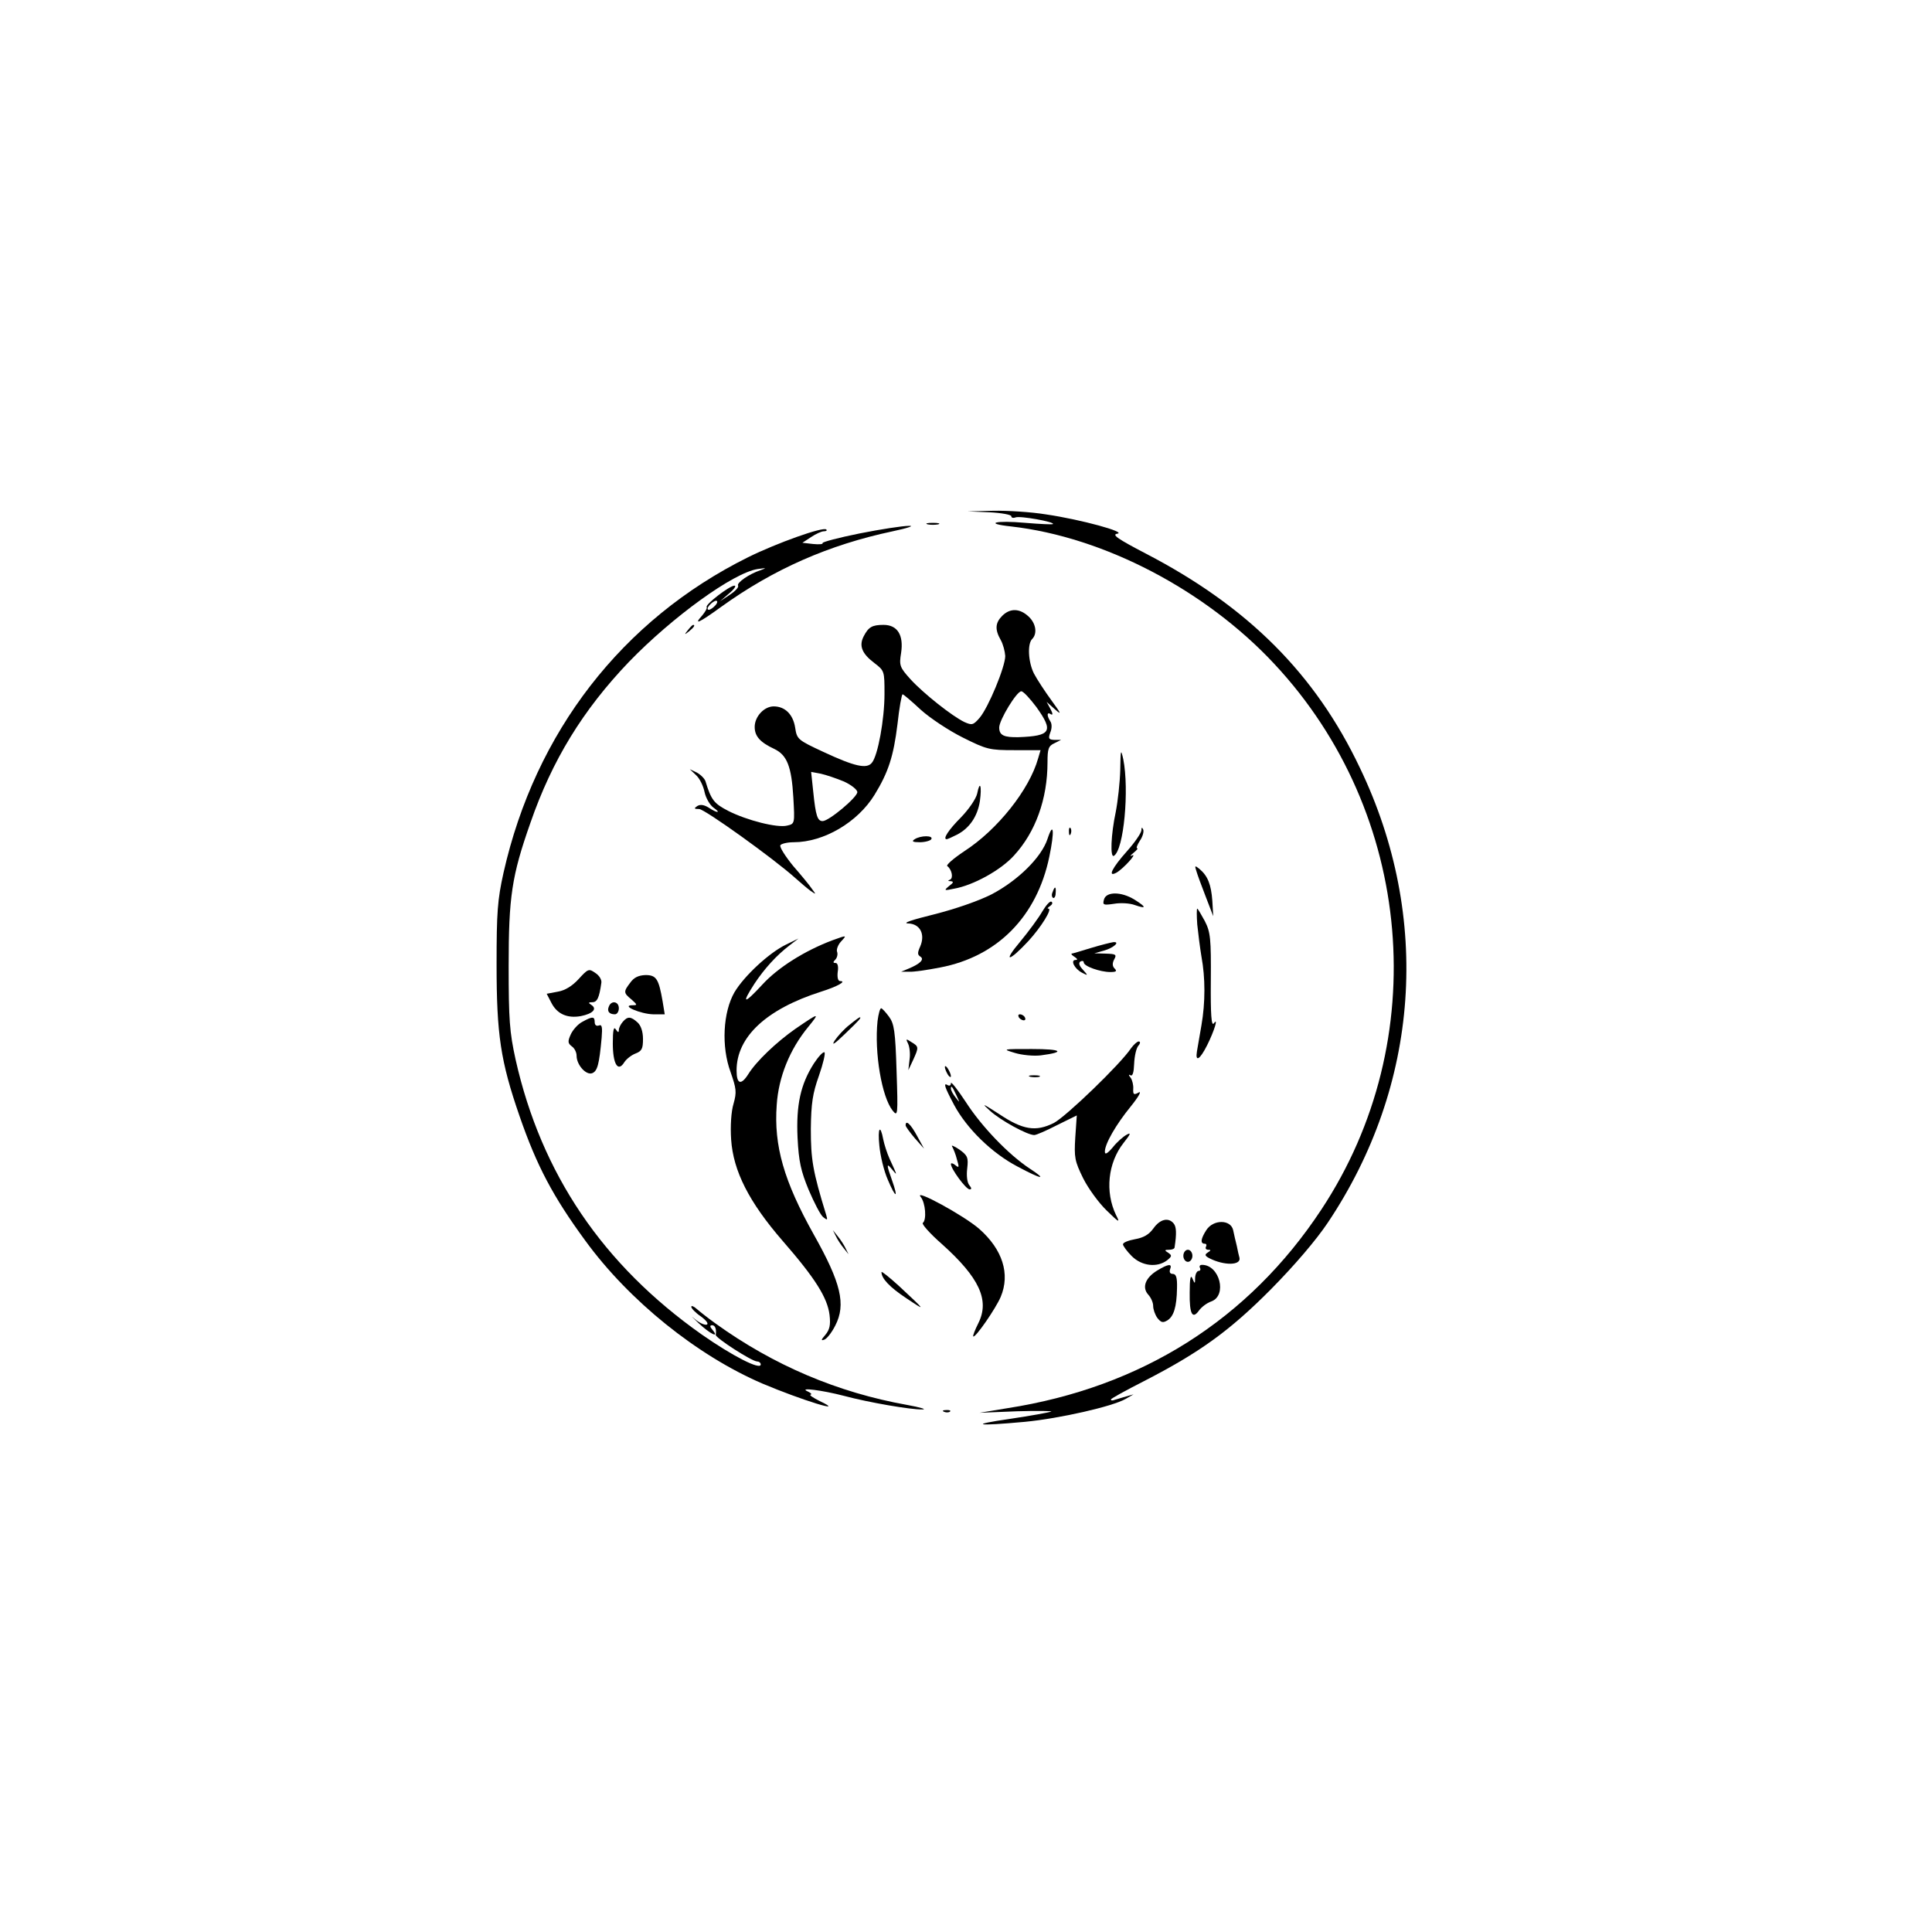 <?xml version="1.0" standalone="no"?>
<!DOCTYPE svg PUBLIC "-//W3C//DTD SVG 20010904//EN"
 "http://www.w3.org/TR/2001/REC-SVG-20010904/DTD/svg10.dtd">
<svg version="1.0" xmlns="http://www.w3.org/2000/svg"
 width="640pt" height="640pt" viewBox="0 0 640 640"
 preserveAspectRatio="xMidYMid meet">

<g transform="translate(0,640) scale(0.1,-0.1)"
fill="#000000" stroke="none">
<path d="M3278 4703 c39 -2 72 -8 72 -13 0 -5 6 -7 14 -4 15 6 131 -15 124
-22 -2 -2 -43 0 -91 4 -100 9 -140 -2 -47 -12 307 -35 644 -211 872 -456 461
-494 526 -1246 155 -1807 -241 -365 -596 -589 -1041 -658 l-91 -15 125 5 c69
2 119 1 112 -1 -7 -3 -68 -14 -135 -24 -139 -20 -115 -25 48 -10 115 11 291
51 334 76 l26 15 -25 -7 c-14 -4 -31 -9 -37 -11 -7 -3 -13 -3 -13 1 0 3 49 30
108 60 185 95 285 167 422 305 78 79 149 162 188 220 305 455 345 1011 107
1507 -148 312 -372 535 -709 710 -94 49 -114 63 -95 66 33 5 -120 47 -236 64
-49 8 -128 13 -175 12 l-85 -2 73 -3z"/>
<path d="M3073 4663 c9 -2 25 -2 35 0 9 3 1 5 -18 5 -19 0 -27 -2 -17 -5z"/>
<path d="M2848 4633 c-70 -14 -126 -29 -123 -32 2 -4 -12 -5 -32 -3 l-35 4 29
19 c15 10 34 19 42 19 8 0 12 3 8 6 -10 10 -164 -45 -259 -92 -417 -207 -705
-579 -810 -1045 -20 -90 -23 -131 -23 -304 0 -232 13 -320 76 -502 57 -165
111 -267 218 -413 145 -199 370 -380 586 -473 130 -55 285 -103 190 -58 -22
11 -35 20 -30 21 6 1 1 6 -10 11 -31 14 48 4 121 -15 82 -22 222 -46 259 -45
17 0 -6 7 -50 15 -230 41 -442 131 -635 270 -25 18 -53 40 -62 48 -10 9 -18
12 -18 7 0 -5 14 -20 32 -32 19 -14 26 -25 19 -27 -7 -2 -25 6 -40 19 -15 13
-9 7 12 -13 39 -37 72 -53 47 -23 -9 10 -9 15 -1 15 10 0 15 -13 12 -32 -1
-10 120 -88 137 -88 6 0 12 -4 12 -10 0 -20 -95 29 -195 99 -328 231 -532 533
-617 911 -20 91 -23 132 -23 310 0 229 10 298 72 474 72 208 174 374 326 533
145 150 347 296 427 308 29 4 31 4 9 -4 -37 -12 -80 -42 -74 -51 3 -5 -9 -18
-27 -30 l-33 -22 30 26 c17 14 25 26 18 26 -16 0 -98 -63 -92 -71 2 -4 -5 -16
-15 -28 -30 -33 -11 -25 62 28 175 126 357 206 569 251 52 11 74 19 53 18 -19
0 -92 -11 -162 -25z m-478 -238 c-7 -8 -17 -15 -22 -15 -6 0 -5 7 2 15 7 8 17
15 22 15 6 0 5 -7 -2 -15z"/>
<path d="M3320 4360 c-23 -23 -25 -45 -5 -80 8 -14 14 -38 15 -53 0 -36 -56
-171 -85 -205 -21 -24 -25 -25 -50 -14 -40 19 -135 94 -179 142 -35 39 -38 45
-31 87 9 59 -12 93 -58 93 -38 0 -50 -7 -66 -38 -16 -31 -6 -57 35 -88 34 -26
34 -27 34 -103 0 -84 -22 -205 -42 -228 -17 -21 -57 -12 -160 36 -86 40 -88
42 -94 81 -7 44 -34 70 -71 70 -32 0 -63 -34 -63 -68 0 -31 18 -51 65 -73 42
-20 57 -58 63 -160 5 -88 5 -88 -21 -94 -32 -8 -132 17 -195 49 -46 24 -56 35
-75 98 -3 9 -16 22 -29 29 l-23 11 21 -20 c12 -11 24 -36 28 -56 4 -19 17 -42
29 -51 27 -19 14 -20 -16 0 -15 9 -27 11 -37 5 -12 -8 -11 -10 6 -10 18 0 248
-165 319 -229 17 -15 39 -34 50 -42 19 -13 19 -13 5 6 -7 11 -36 46 -63 77
-26 32 -45 62 -42 68 3 5 23 10 44 10 100 0 212 66 268 157 46 75 63 128 76
234 6 55 14 99 17 99 3 0 30 -23 60 -51 31 -28 93 -69 139 -92 80 -40 89 -42
171 -42 l87 0 -8 -27 c-29 -104 -135 -237 -245 -308 -36 -24 -61 -46 -56 -49
15 -11 21 -40 9 -45 -8 -3 -7 -5 2 -5 11 -1 10 -5 -5 -16 -18 -15 -17 -16 16
-9 64 11 156 62 199 110 71 77 111 187 111 309 0 44 3 54 23 63 l22 11 -22 0
c-19 1 -21 4 -14 24 6 14 6 30 0 38 -12 19 -11 32 2 23 7 -4 7 2 -1 17 l-13
24 28 -25 c23 -20 20 -14 -12 30 -22 30 -48 70 -58 89 -19 38 -22 98 -6 114
18 18 13 52 -12 75 -29 27 -61 28 -87 2z m113 -302 c58 -81 49 -96 -59 -100
-48 -1 -64 6 -64 32 0 25 58 120 73 120 7 0 29 -24 50 -52z m-637 -247 c24
-11 44 -27 44 -35 0 -17 -94 -96 -115 -96 -17 0 -23 18 -31 97 l-7 66 32 -6
c18 -4 53 -16 77 -26z"/>
<path d="M2279 4313 c-13 -16 -12 -17 4 -4 16 13 21 21 13 21 -2 0 -10 -8 -17
-17z"/>
<path d="M3711 3850 c-1 -41 -8 -104 -15 -140 -16 -75 -19 -153 -6 -145 33 20
51 219 31 320 -8 36 -9 32 -10 -35z"/>
<path d="M3237 3771 c-4 -17 -27 -51 -53 -78 -42 -42 -62 -73 -48 -73 3 0 18
7 34 15 41 21 68 60 76 111 7 51 0 71 -9 25z"/>
<path d="M3470 3621 c-20 -61 -98 -138 -186 -184 -44 -22 -119 -48 -190 -66
-73 -18 -106 -29 -86 -30 40 -1 58 -36 40 -77 -9 -20 -9 -27 1 -33 14 -9 -1
-24 -40 -40 l-24 -10 27 0 c14 -1 61 6 102 14 190 36 321 169 362 367 18 86
14 120 -6 59z"/>
<path d="M3541 3644 c0 -11 3 -14 6 -6 3 7 2 16 -1 19 -3 4 -6 -2 -5 -13z"/>
<path d="M3781 3649 c-1 -9 -22 -40 -48 -69 -49 -55 -65 -87 -35 -71 22 12 72
67 52 57 -8 -4 -6 0 4 8 11 9 17 16 13 16 -4 0 0 11 9 25 9 13 14 30 11 37 -4
9 -6 7 -6 -3z"/>
<path d="M3030 3620 c-11 -7 -7 -10 17 -10 17 0 35 5 38 10 8 13 -35 13 -55 0z"/>
<path d="M3963 3515 c3 -11 17 -49 31 -85 l25 -65 -3 51 c-4 54 -15 82 -42
105 -16 13 -17 12 -11 -6z"/>
<path d="M3487 3445 c-4 -8 -3 -16 1 -19 4 -3 9 4 9 15 2 23 -3 25 -10 4z"/>
<path d="M3657 3420 c-5 -18 -2 -19 33 -14 22 4 53 2 69 -4 40 -14 39 -7 -1
18 -44 27 -94 27 -101 0z"/>
<path d="M3453 3381 c-12 -21 -45 -66 -74 -101 -59 -70 -37 -67 28 3 42 46 80
107 66 107 -5 0 -2 4 6 9 7 5 9 11 4 14 -5 3 -18 -12 -30 -32z"/>
<path d="M3966 3338 c3 -29 9 -77 14 -107 13 -70 13 -152 0 -227 -6 -32 -12
-72 -15 -87 -6 -37 10 -27 34 21 23 46 38 94 22 72 -8 -11 -11 28 -10 141 1
140 -1 161 -20 198 -12 22 -23 41 -25 41 -2 0 -2 -24 0 -52z"/>
<path d="M2757 3285 c-90 -34 -179 -89 -232 -147 -61 -66 -70 -65 -26 3 33 50
73 94 116 127 l30 23 -41 -20 c-56 -27 -139 -104 -171 -158 -38 -66 -44 -180
-13 -264 19 -55 21 -66 10 -105 -8 -26 -11 -75 -8 -119 7 -104 59 -207 171
-336 108 -124 148 -188 155 -245 4 -34 0 -49 -14 -66 -14 -16 -15 -20 -4 -16
8 2 25 23 37 47 36 70 19 141 -71 301 -99 177 -133 294 -123 430 6 92 43 184
105 259 39 48 36 47 -43 -7 -63 -44 -130 -108 -156 -150 -24 -38 -39 -34 -39
12 0 111 98 203 280 261 54 17 86 35 63 35 -7 0 -10 12 -8 30 3 18 0 30 -7 30
-9 0 -9 3 -1 11 6 6 9 18 6 26 -3 7 3 23 12 33 21 23 22 23 -28 5z"/>
<path d="M3615 3260 c-33 -10 -62 -19 -65 -19 -3 -1 2 -6 10 -11 9 -6 11 -10
3 -10 -18 0 -4 -29 21 -42 21 -11 21 -10 3 10 -12 13 -15 22 -8 27 6 3 11 2
11 -3 0 -13 55 -32 88 -32 20 0 23 3 14 12 -7 7 -8 17 -1 30 9 16 5 18 -28 19
l-38 1 32 9 c32 9 55 30 31 28 -7 -1 -40 -9 -73 -19z"/>
<path d="M1917 3157 c-21 -23 -45 -38 -69 -42 l-37 -7 15 -29 c19 -38 53 -53
98 -45 40 8 55 24 35 37 -11 7 -10 9 3 9 16 0 23 14 30 64 2 10 -7 25 -20 33
-21 15 -24 14 -55 -20z"/>
<path d="M2088 3145 c-23 -30 -23 -34 4 -56 20 -18 20 -19 2 -19 -38 -1 29
-29 69 -30 l39 0 -7 43 c-13 75 -21 87 -57 87 -23 -1 -38 -8 -50 -25z"/>
<path d="M2017 3066 c-7 -16 1 -26 20 -26 7 0 13 9 13 20 0 23 -25 27 -33 6z"/>
<path d="M2907 3018 c-11 -105 14 -252 50 -297 17 -21 18 -16 13 131 -4 132
-8 157 -25 180 -11 15 -23 28 -26 28 -4 0 -9 -19 -12 -42z"/>
<path d="M3375 3030 c3 -5 11 -10 16 -10 6 0 7 5 4 10 -3 6 -11 10 -16 10 -6
0 -7 -4 -4 -10z"/>
<path d="M1929 3015 c-14 -7 -31 -26 -38 -41 -11 -24 -10 -30 3 -40 9 -6 16
-20 16 -31 0 -31 32 -66 52 -58 17 7 23 29 31 117 3 36 1 45 -9 41 -8 -3 -14
1 -14 11 0 19 -7 20 -41 1z"/>
<path d="M2063 3015 c-7 -8 -13 -20 -13 -27 0 -9 -3 -9 -10 2 -7 11 -10 -3
-10 -46 0 -69 17 -97 38 -63 7 11 24 24 37 29 21 8 25 16 25 48 0 25 -7 45
-18 55 -22 20 -33 21 -49 2z"/>
<path d="M2814 3005 c-17 -13 -39 -37 -49 -52 -12 -19 0 -11 34 22 47 45 56
55 49 55 -2 0 -17 -11 -34 -25z"/>
<path d="M3008 2943 c5 -10 8 -34 5 -53 l-4 -35 16 34 c19 42 19 44 -6 59 -18
12 -19 11 -11 -5z"/>
<path d="M3747 2928 c-35 -53 -216 -227 -256 -248 -60 -30 -103 -23 -182 30
-56 36 -59 37 -29 10 34 -31 123 -80 146 -80 7 0 41 15 76 33 l65 32 -5 -73
c-4 -66 -2 -78 26 -135 17 -34 52 -82 78 -107 42 -41 45 -42 31 -15 -37 77
-27 173 25 239 23 29 26 36 10 27 -11 -6 -32 -24 -46 -42 -18 -21 -26 -25 -26
-14 0 26 37 90 86 150 25 31 37 52 26 46 -16 -9 -19 -7 -18 12 1 12 -3 28 -8
36 -8 10 -8 13 -1 9 7 -4 11 10 12 38 1 25 7 52 14 60 7 8 7 14 1 14 -5 0 -16
-10 -25 -22z"/>
<path d="M3362 2912 c23 -7 62 -11 86 -8 84 11 69 21 -30 21 -98 0 -99 0 -56
-13z"/>
<path d="M2696 2877 c-44 -69 -59 -137 -54 -246 4 -79 11 -110 37 -173 18 -42
39 -83 48 -90 14 -11 15 -10 10 7 -45 146 -51 185 -51 285 1 86 6 118 27 177
14 40 22 75 18 77 -4 3 -20 -14 -35 -37z"/>
<path d="M3130 2865 c0 -5 5 -17 10 -25 5 -8 10 -10 10 -5 0 6 -5 17 -10 25
-5 8 -10 11 -10 5z"/>
<path d="M3413 2833 c9 -2 23 -2 30 0 6 3 -1 5 -18 5 -16 0 -22 -2 -12 -5z"/>
<path d="M3150 2812 c0 -7 -4 -10 -10 -7 -16 10 -12 -4 21 -66 42 -78 125
-159 209 -203 82 -44 101 -46 41 -7 -71 47 -160 140 -212 221 -27 41 -49 69
-49 62z m19 -42 c11 -24 11 -24 -3 -6 -9 11 -16 24 -16 30 0 12 5 7 19 -24z"/>
<path d="M3000 2672 c0 -4 14 -23 30 -42 l31 -35 -23 42 c-21 39 -38 55 -38
35z"/>
<path d="M2913 2605 c3 -33 15 -84 28 -113 26 -62 36 -64 14 -2 -19 53 -19 60
1 35 17 -21 17 -20 -9 36 -9 20 -18 49 -21 64 -10 53 -19 39 -13 -20z"/>
<path d="M3154 2602 c4 -7 12 -26 16 -43 8 -26 7 -29 -5 -19 -8 7 -15 8 -15 4
0 -16 50 -84 62 -84 7 0 7 4 -1 14 -7 8 -10 31 -7 55 4 36 2 43 -26 63 -18 12
-28 16 -24 10z"/>
<path d="M3050 2435 c16 -20 20 -76 7 -86 -5 -3 23 -35 63 -70 124 -111 159
-186 121 -262 -11 -22 -19 -42 -17 -44 6 -7 75 93 91 131 32 76 6 157 -71 225
-50 44 -219 136 -194 106z"/>
<path d="M3821 2331 c-15 -21 -33 -31 -61 -36 -22 -4 -40 -11 -40 -17 0 -5 13
-23 29 -39 33 -33 84 -39 117 -14 16 13 17 16 4 25 -13 8 -13 10 3 10 9 0 18
3 18 8 7 46 6 68 -3 79 -17 21 -45 15 -67 -16z"/>
<path d="M3996 2325 c-18 -28 -21 -45 -5 -45 5 0 7 -4 4 -10 -3 -5 0 -10 7
-10 10 0 10 -2 -1 -9 -11 -7 -10 -11 5 -19 49 -25 105 -24 100 1 -2 7 -6 24
-9 40 -4 15 -9 38 -12 52 -8 36 -66 36 -89 0z"/>
<path d="M2769 2305 c5 -11 17 -29 26 -40 l16 -20 -10 20 c-5 11 -17 29 -26
40 l-16 20 10 -20z"/>
<path d="M3920 2240 c0 -11 7 -20 15 -20 8 0 15 9 15 20 0 11 -7 20 -15 20 -8
0 -15 -9 -15 -20z"/>
<path d="M3833 2191 c-39 -24 -51 -56 -29 -80 9 -10 16 -26 16 -37 0 -11 6
-29 14 -40 12 -15 18 -17 33 -8 21 13 31 44 32 107 1 35 -3 47 -14 47 -9 0
-12 6 -9 15 8 20 -5 19 -43 -4z"/>
<path d="M3975 2200 c3 -5 1 -10 -4 -10 -6 0 -11 -10 -12 -22 0 -22 -1 -22 -9
-3 -6 14 -9 0 -9 -47 -1 -71 9 -90 31 -59 8 11 26 25 41 30 53 20 27 121 -31
121 -7 0 -10 -4 -7 -10z"/>
<path d="M2920 2186 c0 -21 27 -50 83 -87 66 -44 65 -43 -25 41 -32 29 -58 50
-58 46z"/>
<path d="M3128 1723 c7 -3 16 -2 19 1 4 3 -2 6 -13 5 -11 0 -14 -3 -6 -6z"/>
</g>
</svg>
